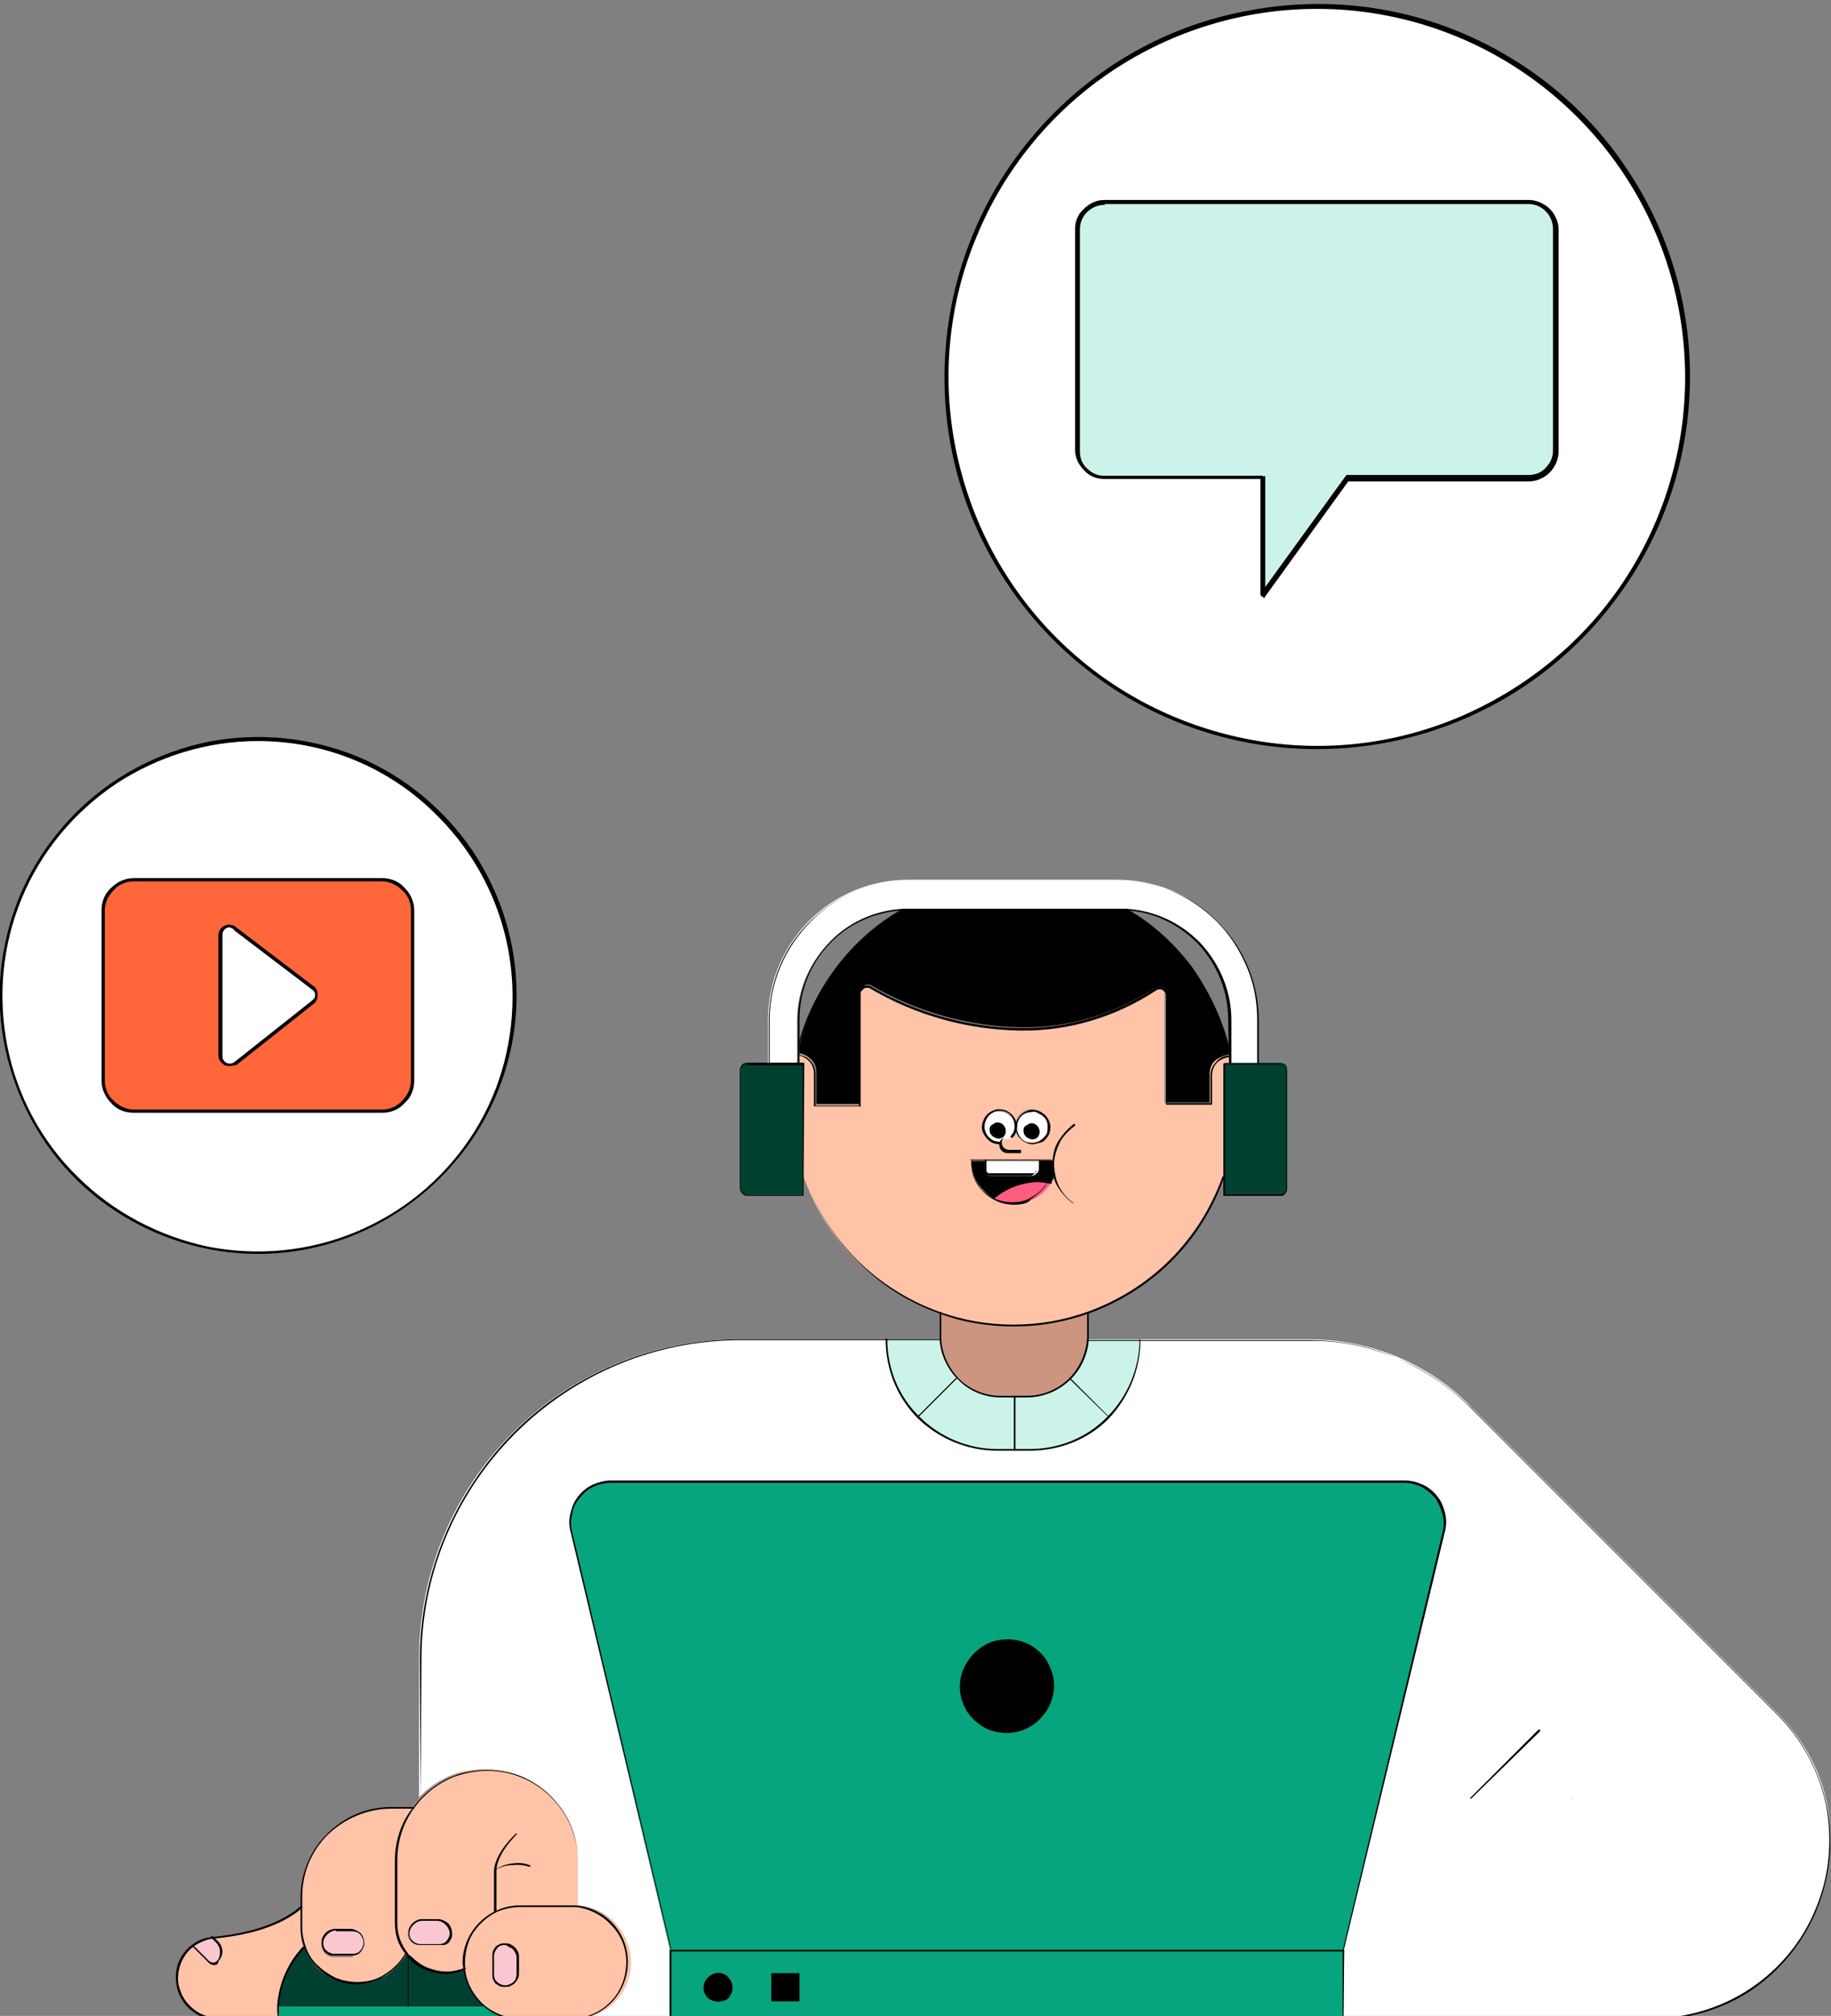 <?xml version="1.0" encoding="utf-8"?>
<!-- Generator: Adobe Illustrator 26.5.0, SVG Export Plug-In . SVG Version: 6.00 Build 0)  -->
<svg version="1.1" id="Слой_1" xmlns="http://www.w3.org/2000/svg" xmlns:xlink="http://www.w3.org/1999/xlink" x="0px" y="0px"
	 viewBox="0 0 227.2 250" style="enable-background:new 0 0 227.2 250;" xml:space="preserve">
<rect x="0" y="0" width="227.2" height="250" fill="#808080" stroke="none"/>
<style type="text/css">
	.st0{fill:#FFFFFF;}
	.st1{fill:#06A57E;}
	.st2{fill:#004030;}
	.st3{fill:#CCF3EA;}
	.st4{fill:#CC957F;}
	.st5{fill:#FF5C80;}
	.st6{fill:#FFC3A8;}
	.st7{fill:#F9C7D0;}
	.st8{fill:#FF6639;}
</style>
<path class="st0" d="M171.2,223l7.9-33c0.2-0.7,0.2-1.5,0-2.2c-0.2-0.7-0.5-1.4-1-2c-0.5-0.6-1.1-1.1-1.7-1.4
	c-0.7-0.3-1.4-0.5-2.2-0.5H75.7c-0.8,0-1.5,0.2-2.2,0.5c-0.7,0.3-1.3,0.8-1.7,1.4c-0.5,0.6-0.8,1.3-1,2c-0.2,0.7-0.2,1.5,0,2.2
	l12.3,51.7v0.1v8.5H70.9c1.9,0.1,3.7-0.6,5-1.8c1.4-1.2,2.2-3,2.3-4.9c0.1-1.9-0.6-3.7-1.8-5c-1.2-1.4-3-2.2-4.9-2.3v-5.5
	c0-2.2-0.6-4.4-1.9-6.3c-1.2-1.9-3-3.3-5.1-4.2c-2.1-0.9-4.3-1.1-6.5-0.7c-2.2,0.4-4.2,1.5-5.8,3.1l-0.2,0.2v-17.2
	c0-10.5,4.2-20.6,11.6-28c7.4-7.4,17.5-11.6,28-11.6H110c0,3.6,1.4,7.1,4,9.7c2.6,2.6,6,4,9.7,4h4.1c3.6,0,7.1-1.4,9.7-4
	c2.6-2.6,4-6,4-9.7h21c7.6,0,14.8,3,20.1,8.4l20.1,20.1l17.9,17.9c14,14,4.1,37.9-15.7,37.9h-38.2v-8.5L171.2,223z"/>
<path class="st1" d="M174.2,183.9c0.8,0,1.5,0.2,2.2,0.5c0.7,0.3,1.3,0.8,1.7,1.4c0.5,0.6,0.8,1.3,1,2c0.2,0.7,0.2,1.5,0,2.2
	l-7.9,33l-4.5,18.9H83.2v-0.1L70.9,190c-0.2-0.7-0.2-1.5,0-2.2c0.2-0.7,0.5-1.4,1-2c0.5-0.6,1.1-1.1,1.7-1.4
	c0.7-0.3,1.4-0.5,2.2-0.5H174.2z M130.6,209.1c0-1.1-0.3-2.2-1-3.2c-0.6-0.9-1.5-1.7-2.6-2.1c-1-0.4-2.2-0.5-3.3-0.3
	c-1.1,0.2-2.1,0.8-2.9,1.6c-0.8,0.8-1.3,1.8-1.6,2.9c-0.2,1.1-0.1,2.2,0.3,3.3c0.4,1,1.2,1.9,2.1,2.6c0.9,0.6,2,1,3.2,1
	c1.5,0,3-0.6,4-1.7C130,212,130.6,210.6,130.6,209.1z"/>
<path class="st1" d="M166.7,241.9v8.5H83.2v-8.5H166.7z M99.1,248.1v-3.3h-3.3v3.3H99.1z M90.9,246.4c0-0.3-0.1-0.7-0.3-1
	c-0.2-0.3-0.5-0.5-0.8-0.6c-0.3-0.1-0.7-0.2-1-0.1s-0.6,0.2-0.9,0.5c-0.2,0.2-0.4,0.5-0.5,0.9c-0.1,0.3,0,0.7,0.1,1
	c0.1,0.3,0.4,0.6,0.6,0.8c0.3,0.2,0.6,0.3,1,0.3c0.2,0,0.5,0,0.7-0.1c0.2-0.1,0.4-0.2,0.6-0.4c0.2-0.2,0.3-0.3,0.4-0.6
	C90.9,246.9,90.9,246.7,90.9,246.4L90.9,246.4z"/>
<path class="st2" d="M151.9,145.9v-14.1h7c0.2,0,0.4,0.1,0.6,0.2c0.2,0.2,0.2,0.4,0.2,0.6v14.7c0,0.2-0.1,0.4-0.2,0.6
	c-0.2,0.2-0.4,0.2-0.6,0.2h-7V145.9z"/>
<path class="st0" d="M139.5,112.8c-0.2,0-0.5,0-0.8,0h-26c-0.2,0-0.5,0-0.8,0c-3.5,0.2-6.8,1.7-9.2,4.3c-2.4,2.5-3.8,5.9-3.8,9.4
	v5.3h-3.6v-5.3c0-4.6,1.8-9,5.1-12.3s7.7-5.1,12.3-5.1h26c4.6,0,9,1.8,12.3,5.1c3.3,3.3,5.1,7.7,5.1,12.3v5.3h-3.6v-5.3
	c0-3.5-1.3-6.9-3.8-9.4C146.3,114.5,143,113,139.5,112.8z"/>
<path d="M152.5,129.7v1.1c-0.6,0.1-1.2,0.3-1.6,0.8c-0.4,0.4-0.6,1-0.6,1.6v3.5h-5.6v-13.6c0-0.2,0-0.3-0.1-0.4
	c-0.1-0.1-0.2-0.2-0.3-0.3s-0.3-0.1-0.4-0.1c-0.2,0-0.3,0.1-0.4,0.1c-5,3.3-10.8,5.1-16.8,5c-6.5-0.1-12.9-1.9-18.6-5.2
	c-0.1-0.1-0.3-0.1-0.4-0.1c-0.1,0-0.3,0-0.4,0.1c-0.1,0.1-0.2,0.2-0.3,0.3c-0.1,0.1-0.1,0.3-0.1,0.4v14h-5.6v-4
	c0-0.6-0.2-1.1-0.6-1.5c-0.4-0.4-0.9-0.7-1.5-0.8v-1c0.9-3.5,2.6-6.9,4.8-9.8c2.2-2.9,5-5.3,8.2-7.1c0.2,0,0.5,0,0.8,0h26
	c0.2,0,0.5,0,0.8,0c3.2,1.8,5.9,4.3,8.1,7.2C150,122.9,151.6,126.2,152.5,129.7z"/>
<path class="st3" d="M134.9,166.1h6.6c0,3.6-1.4,7-3.9,9.6l-4.8-4.8C134.1,169.6,134.8,167.9,134.9,166.1z"/>
<path class="st3" d="M137.6,175.7c-1.3,1.3-2.8,2.4-4.5,3.1c-1.7,0.7-3.5,1.1-5.3,1.1h-2v-6.6h1.5c1,0,2-0.2,3-0.6
	c0.9-0.4,1.8-1,2.5-1.7L137.6,175.7z"/>
<path class="st4" d="M116.6,166.1c0-0.2,0-0.3,0-0.5v-2.8c3,1,6.1,1.6,9.2,1.6c3.1,0,6.2-0.5,9.1-1.6v2.8c0,0.2,0,0.3,0,0.5
	c-0.1,1.9-1,3.7-2.4,5c-1.4,1.3-3.3,2-5.2,2h-3.2c-1.9,0-3.8-0.7-5.2-2.1C117.6,169.9,116.8,168.1,116.6,166.1L116.6,166.1z"/>
<path d="M130.7,144.4c0,0.5,0.1,1,0.2,1.5h-0.1c-0.1,0.3-0.3,0.6-0.4,0.9c-0.6-0.1-1.2-0.2-1.8-0.2c-2,0-3.9,0.7-5.3,2.1
	c-0.4-0.2-0.8-0.5-1.2-0.9c-0.5-0.5-0.9-1.1-1.2-1.7c-0.3-0.6-0.4-1.3-0.4-2v-0.1h1.7v1.1c0,0.2,0.1,0.4,0.2,0.5
	c0.1,0.1,0.3,0.2,0.5,0.2h5.2c0.1,0,0.2,0,0.3-0.1c0.1,0,0.2-0.1,0.2-0.2c0.1-0.1,0.1-0.1,0.2-0.2c0-0.1,0.1-0.2,0.1-0.3v-1.1h1.8
	C130.7,144,130.7,144.2,130.7,144.4z"/>
<path class="st5" d="M130.4,146.8c-0.7,1.2-1.9,2-3.2,2.3c-1.3,0.3-2.7,0.2-3.9-0.5c1.4-1.3,3.3-2.1,5.3-2.1
	C129.2,146.6,129.8,146.6,130.4,146.8z"/>
<path d="M124.9,203.4c1.1,0,2.2,0.3,3.2,1c0.9,0.6,1.7,1.5,2.1,2.6c0.4,1,0.5,2.2,0.3,3.3c-0.2,1.1-0.8,2.1-1.6,2.9
	c-0.8,0.8-1.8,1.3-2.9,1.6c-1.1,0.2-2.2,0.1-3.3-0.3c-1-0.4-1.9-1.2-2.6-2.1c-0.6-0.9-1-2-1-3.2c0-1.5,0.6-3,1.7-4
	C122,204,123.4,203.4,124.9,203.4z"/>
<path class="st0" d="M128.9,143.9v1.1c0,0.1,0,0.2-0.1,0.3c0,0.1-0.1,0.2-0.2,0.2c-0.1,0.1-0.1,0.1-0.2,0.2c-0.1,0-0.2,0.1-0.3,0.1
	H123c-0.2,0-0.4-0.1-0.5-0.2c-0.1-0.1-0.2-0.3-0.2-0.5v-1.1H128.9z"/>
<path d="M128.1,139.4c0.2,0,0.4,0.1,0.5,0.2c0.2,0.1,0.3,0.2,0.3,0.4c0.1,0.2,0.1,0.4,0.1,0.5c0,0.2-0.1,0.3-0.3,0.5
	c-0.1,0.1-0.3,0.2-0.5,0.3c-0.2,0-0.4,0-0.5-0.1c-0.2-0.1-0.3-0.2-0.4-0.3c-0.1-0.2-0.2-0.3-0.2-0.5c0-0.2,0.1-0.5,0.3-0.6
	C127.6,139.5,127.8,139.4,128.1,139.4z"/>
<path class="st0" d="M128.1,141.8c-0.4,0-0.8-0.1-1.1-0.3c-0.3-0.2-0.6-0.5-0.7-0.9c-0.2-0.4-0.2-0.8-0.1-1.2c0.1-0.4,0.3-0.7,0.5-1
	c0.3-0.3,0.6-0.5,1-0.5c0.4-0.1,0.8,0,1.2,0.1c0.4,0.2,0.7,0.4,0.9,0.7s0.3,0.7,0.3,1.1c0,0.5-0.2,1-0.6,1.4
	S128.7,141.8,128.1,141.8z M127.1,140.3c0,0.2,0.1,0.4,0.2,0.5c0.1,0.2,0.2,0.3,0.4,0.3c0.2,0.1,0.4,0.1,0.5,0.1
	c0.2,0,0.3-0.1,0.5-0.3c0.1-0.1,0.2-0.3,0.3-0.5c0-0.2,0-0.4-0.1-0.5c-0.1-0.2-0.2-0.3-0.3-0.4c-0.2-0.1-0.3-0.2-0.5-0.2
	c-0.1,0-0.2,0-0.3,0.1c-0.1,0-0.2,0.1-0.3,0.2c-0.1,0.1-0.1,0.2-0.2,0.3C127.2,140.1,127.1,140.2,127.1,140.3L127.1,140.3z"/>
<path class="st6" d="M130.9,145.9c-0.1-0.5-0.2-1-0.2-1.5c0-0.1,0-0.3,0-0.5h-10.2v0.1c0,0.7,0.1,1.4,0.4,2c0.3,0.6,0.7,1.2,1.2,1.7
	c0.4,0.4,0.8,0.7,1.2,0.9c1.2,0.7,2.6,0.8,3.9,0.5c1.3-0.3,2.5-1.2,3.2-2.4C130.6,146.5,130.7,146.2,130.9,145.9L130.9,145.9z
	 M126,139.7c0-0.4-0.1-0.8-0.3-1.1c-0.2-0.3-0.5-0.6-0.9-0.7c-0.4-0.2-0.8-0.2-1.2-0.1c-0.4,0.1-0.7,0.3-1,0.5
	c-0.3,0.3-0.5,0.6-0.5,1c-0.1,0.4,0,0.8,0.1,1.2c0.2,0.4,0.4,0.7,0.7,0.9c0.3,0.2,0.7,0.3,1.1,0.3h0.2c0.1-0.2,0.2-0.3,0.3-0.5
	c0.2-0.1,0.3-0.2,0.5-0.2h1.6c0.3,0.3,0.7,0.6,1.2,0.6c0.5,0.1,0.9,0,1.3-0.3c0.4-0.2,0.7-0.6,0.8-1.1c0.1-0.4,0.1-0.9,0-1.4
	c-0.2-0.4-0.5-0.8-0.9-1c-0.4-0.2-0.9-0.3-1.3-0.2c-0.5,0.1-0.9,0.3-1.2,0.7c-0.3,0.4-0.5,0.8-0.5,1.3L126,139.7z M152.5,130.8v1
	h-0.6v14.1c-1.9,5.4-5.4,10.1-10.1,13.4c-4.7,3.3-10.2,5.1-16,5.1s-11.3-1.8-16-5.1c-4.7-3.3-8.2-8-10.1-13.4v-14.1h-0.6v-1.1
	c0.6,0.1,1.1,0.3,1.5,0.8c0.4,0.4,0.6,1,0.6,1.5v4h5.5v-14c0-0.1,0-0.3,0.1-0.4c0.1-0.1,0.2-0.2,0.3-0.3c0.1-0.1,0.3-0.1,0.4-0.1
	c0.1,0,0.3,0,0.4,0.1c5.6,3.3,12,5.1,18.6,5.2c6,0.1,11.8-1.7,16.8-5c0.1-0.1,0.3-0.1,0.4-0.1c0.2,0,0.3,0,0.4,0.1s0.2,0.2,0.3,0.3
	c0.1,0.1,0.1,0.3,0.1,0.4v13.6h5.6v-3.6c0-0.6,0.2-1.2,0.6-1.6S151.9,130.9,152.5,130.8L152.5,130.8z"/>
<path class="st6" d="M126.1,139.7c0,0.5,0.2,1,0.5,1.4h-1.2C125.8,140.7,126,140.3,126.1,139.7L126.1,139.7z"/>
<path class="st3" d="M125.9,173.2v6.6h-2.2c-1.8,0-3.6-0.4-5.3-1.1c-1.7-0.7-3.2-1.8-4.5-3.1l4.8-4.8c0.7,0.7,1.6,1.3,2.5,1.7
	c0.9,0.4,2,0.6,3,0.6H125.9z"/>
<path d="M123.9,141.1c0.5,0,0.9-0.4,0.9-0.9s-0.4-0.9-0.9-0.9c-0.5,0-0.9,0.4-0.9,0.9S123.4,141.1,123.9,141.1z"/>
<path class="st0" d="M123,140.2c0,0.2,0.1,0.4,0.2,0.5c0.1,0.2,0.2,0.3,0.4,0.3s0.4,0.1,0.5,0.1c0.2,0,0.3-0.1,0.5-0.3
	c0.1-0.1,0.2-0.3,0.2-0.5c0-0.2,0-0.4-0.1-0.5c-0.1-0.2-0.2-0.3-0.3-0.4c-0.2-0.1-0.3-0.2-0.5-0.1c-0.2,0-0.5,0.1-0.6,0.3
	C123.1,139.7,123,140,123,140.2z M124.2,141.8H124c-0.5,0-0.9-0.2-1.3-0.5c-0.4-0.3-0.6-0.7-0.7-1.1c-0.1-0.5,0-0.9,0.2-1.3
	c0.2-0.4,0.6-0.7,1-0.9c0.4-0.2,0.9-0.2,1.3-0.1c0.4,0.1,0.8,0.4,1.1,0.8s0.4,0.8,0.4,1.3c0,0.5-0.2,0.9-0.5,1.2H125
	c-0.2,0-0.4,0.1-0.5,0.2S124.2,141.6,124.2,141.8L124.2,141.8z"/>
<path class="st3" d="M118.7,170.9l-4.8,4.8c-2.5-2.6-3.9-6-3.9-9.6h6.6C116.7,167.9,117.5,169.6,118.7,170.9z"/>
<path class="st2" d="M99.7,145.9v2.3h-7c-0.2,0-0.4-0.1-0.6-0.2c-0.2-0.2-0.2-0.4-0.2-0.6v-14.8c0-0.2,0.1-0.4,0.2-0.6
	c0.2-0.2,0.4-0.2,0.6-0.2h7V145.9z"/>
<path d="M99.1,244.8h-3.3v3.3h3.3V244.8z"/>
<path d="M89.2,244.7c0.3,0,0.7,0.1,0.9,0.3s0.5,0.5,0.6,0.8c0.1,0.3,0.2,0.7,0.1,1c-0.1,0.3-0.2,0.6-0.5,0.9
	c-0.2,0.2-0.5,0.4-0.9,0.5c-0.3,0.1-0.7,0-1-0.1c-0.3-0.1-0.6-0.3-0.8-0.6c-0.2-0.3-0.3-0.6-0.3-0.9c0-0.2,0-0.4,0.1-0.7
	c0.1-0.2,0.2-0.4,0.4-0.6c0.2-0.2,0.3-0.3,0.6-0.4C88.8,244.8,89,244.7,89.2,244.7z"/>
<path class="st6" d="M71.6,236.4c1.9,0.1,3.6,0.9,4.9,2.3c1.2,1.4,1.9,3.2,1.8,5c-0.1,1.9-0.9,3.6-2.3,4.9c-1.4,1.2-3.2,1.9-5,1.8
	h-6.3c-1.7,0-3.4-0.6-4.7-1.7c-1.3-1.1-2.1-2.7-2.3-4.4c0-0.3-0.1-0.6-0.1-0.9c0-1.9,0.7-3.6,2.1-4.9c1.3-1.3,3.1-2.1,4.9-2.1h6.3
	C71.2,236.3,71.4,236.3,71.6,236.4z M64.3,244.6v-1.8c0-0.2,0-0.4-0.1-0.6c-0.1-0.2-0.2-0.4-0.4-0.6c-0.3-0.3-0.8-0.5-1.2-0.5
	c-0.4,0-0.7,0.1-1,0.4c-0.3,0.3-0.4,0.6-0.4,1v2.4c0,0.4,0.1,0.7,0.4,1c0.3,0.3,0.6,0.4,1,0.4c0.2,0,0.4,0,0.6-0.1
	c0.2-0.1,0.4-0.2,0.5-0.4c0.2-0.2,0.3-0.3,0.4-0.5S64.3,244.8,64.3,244.6z"/>
<path class="st1" d="M64.6,250.4H34.5v-1c0-0.2,0-0.5,0-0.7H60C61.3,249.8,63,250.4,64.6,250.4z"/>
<path class="st7" d="M64.3,242.8v1.8c0,0.4-0.2,0.9-0.5,1.2c-0.3,0.3-0.7,0.5-1.2,0.5c-0.4,0-0.7-0.1-1-0.4c-0.3-0.3-0.4-0.6-0.4-1
	v-2.4c0-0.4,0.1-0.7,0.4-1c0.3-0.3,0.6-0.4,1-0.4c0.4,0,0.9,0.2,1.2,0.5c0.2,0.2,0.3,0.3,0.4,0.6C64.2,242.4,64.3,242.6,64.3,242.8z
	"/>
<path class="st2" d="M60.1,248.7h-9.4v-5.9c0.9,0.9,2,1.6,3.3,1.8c1.3,0.3,2.6,0.1,3.7-0.4C57.9,245.9,58.8,247.5,60.1,248.7z"/>
<path class="st7" d="M55.9,239.8c0,0.2,0,0.4-0.1,0.5c-0.1,0.2-0.2,0.3-0.3,0.4c-0.1,0.1-0.3,0.2-0.4,0.3c-0.2,0.1-0.3,0.1-0.5,0.1
	h-2.4c-0.4,0-0.7-0.1-1-0.4c-0.3-0.3-0.4-0.6-0.4-1c0-0.4,0.2-0.9,0.5-1.2s0.7-0.5,1.2-0.5h1.8c0.4,0,0.9,0.2,1.2,0.5
	C55.7,238.9,55.9,239.3,55.9,239.8z"/>
<path class="st6" d="M37.4,236.4v-1.2c0-2.9,1.2-5.7,3.2-7.8s4.9-3.2,7.8-3.2h2.8c-1.4,1.9-2.1,4.2-2.1,6.6v7.8
	c0,1.4,0.4,2.7,1.3,3.8c-0.6,1.1-1.4,2-2.5,2.6c-1,0.6-2.2,1-3.5,1c-1.2,0-2.4-0.3-3.5-0.9c-1.1-0.6-2-1.5-2.6-2.5
	c-0.6-1.1-0.9-2.3-0.9-3.5L37.4,236.4z M43.8,242.4c0.2,0,0.4,0,0.5-0.1c0.2-0.1,0.3-0.2,0.4-0.3c0.1-0.1,0.2-0.3,0.3-0.4
	c0.1-0.2,0.1-0.3,0.1-0.5c0-0.2,0-0.4-0.1-0.6c-0.1-0.2-0.2-0.4-0.4-0.5c-0.2-0.2-0.3-0.3-0.5-0.4c-0.2-0.1-0.4-0.1-0.6-0.1h-1.8
	c-0.4,0-0.9,0.2-1.2,0.5c-0.2,0.2-0.3,0.3-0.4,0.6c-0.1,0.2-0.1,0.4-0.1,0.7c0,0.4,0.1,0.7,0.4,1s0.6,0.4,1,0.4H43.8z"/>
<path class="st6" d="M50.4,242.3c-0.8-1.1-1.3-2.4-1.3-3.8v-7.8c0-2.4,0.7-4.7,2.1-6.6c0.3-0.4,0.6-0.8,1-1.2l0.2-0.2
	c1.6-1.6,3.6-2.6,5.8-3.1c2.2-0.4,4.5-0.2,6.5,0.7c2.1,0.9,3.8,2.3,5.1,4.2c1.2,1.9,1.9,4,1.9,6.3v5.5c-0.2,0-0.4,0-0.7,0h-6.3
	c-1.9,0-3.6,0.7-4.9,2.1c-1.3,1.3-2.1,3.1-2.1,4.9c0,0.3,0,0.6,0.1,0.9c-1.2,0.5-2.5,0.6-3.7,0.4s-2.4-0.9-3.2-1.8
	C50.6,242.7,50.5,242.5,50.4,242.3z M54.5,241.1c0.2,0,0.4,0,0.5-0.1c0.2-0.1,0.3-0.2,0.4-0.3c0.1-0.1,0.2-0.3,0.3-0.4
	c0.1-0.2,0.1-0.3,0.1-0.5c0-0.4-0.2-0.9-0.5-1.2c-0.3-0.3-0.7-0.5-1.2-0.5h-1.8c-0.4,0-0.9,0.2-1.2,0.5c-0.3,0.3-0.5,0.7-0.5,1.2
	c0,0.4,0.1,0.7,0.4,1c0.3,0.3,0.6,0.4,1,0.4H54.5z"/>
<path class="st2" d="M47.9,245c1-0.6,1.9-1.6,2.5-2.6c0.1,0.2,0.2,0.3,0.4,0.4v5.9H34.6c0.2-2.7,1.3-5.3,3.2-7.2
	c0.4,1,0.9,1.8,1.6,2.6c0.7,0.7,1.6,1.3,2.6,1.6c1,0.3,2,0.5,3,0.3C46,245.8,47,245.5,47.9,245z"/>
<path class="st7" d="M45.2,241c0,0.2,0,0.4-0.1,0.5c-0.1,0.2-0.2,0.3-0.3,0.4c-0.1,0.1-0.3,0.2-0.4,0.3c-0.2,0.1-0.3,0.1-0.5,0.1
	h-2.4c-0.4,0-0.7-0.1-1-0.4c-0.3-0.3-0.4-0.6-0.4-1c0-0.2,0-0.4,0.1-0.7c0.1-0.2,0.2-0.4,0.4-0.6c0.3-0.3,0.7-0.5,1.2-0.5h1.8
	c0.2,0,0.4,0,0.6,0.1c0.2,0.1,0.4,0.2,0.5,0.4c0.2,0.2,0.3,0.3,0.4,0.5C45.2,240.5,45.2,240.8,45.2,241z"/>
<path class="st6" d="M34.6,248.7c0,0.2,0,0.5,0,0.7v1h-7.5c-1.1,0-2.1-0.3-3-0.9c-0.9-0.6-1.5-1.5-1.9-2.5c-0.3-1-0.4-2.1-0.1-3.1
	c0.3-1,0.9-1.9,1.8-2.6l2,2c0.2,0.2,0.4,0.2,0.6,0.2c0.2,0,0.4-0.1,0.6-0.2c0.2-0.2,0.3-0.3,0.4-0.5c0.1-0.2,0.1-0.4,0.1-0.6
	c0-0.2,0-0.4-0.1-0.6c-0.1-0.2-0.2-0.4-0.4-0.5l-0.7-0.7h0.1c6.1-0.6,9.3-2.4,10.8-3.8v2.6c0,0.8,0.1,1.6,0.4,2.4
	C35.8,243.4,34.7,245.9,34.6,248.7z"/>
<path class="st7" d="M27.2,241c0.2,0.2,0.3,0.3,0.4,0.5c0.1,0.2,0.1,0.4,0.1,0.6c0,0.2,0,0.4-0.1,0.6c-0.1,0.2-0.2,0.4-0.4,0.5
	c-0.2,0.2-0.4,0.2-0.6,0.2c-0.2,0-0.4-0.1-0.6-0.2l-2-2c0.7-0.6,1.6-0.9,2.5-1L27.2,241z"/>
<path d="M152.5,129.8C152.5,129.8,152.5,129.8,152.5,129.8C152.4,129.8,152.4,129.8,152.5,129.8c-1-3.6-2.7-6.9-4.9-9.8
	s-5-5.3-8.1-7.1c0,0,0,0,0,0c0,0,0,0,0,0c0,0,0,0,0,0c0,0,0,0,0,0c0,0,0,0,0,0c0,0,0,0,0,0c6.4,3.7,11.1,9.8,13,17c0,0,0,0.1,0,0.1
	C152.6,129.8,152.6,129.8,152.5,129.8L152.5,129.8z"/>
<path d="M99.1,129.8C99.1,129.8,99,129.8,99.1,129.8c-0.1,0-0.1-0.1-0.1-0.1c0.9-3.5,2.6-6.9,4.8-9.8c2.2-2.9,5-5.4,8.2-7.2
	c0,0,0,0,0,0c0,0,0,0,0,0c0,0,0,0,0,0c0,0,0,0,0,0c0,0,0,0,0,0.1c0,0,0,0,0,0C105.7,116.6,101.1,122.6,99.1,129.8
	C99.2,129.8,99.2,129.8,99.1,129.8C99.1,129.8,99.1,129.8,99.1,129.8z"/>
<path d="M125.8,164.5c-3.1,0-6.3-0.5-9.2-1.6c-3.9-1.4-7.4-3.6-10.3-6.6c-2.9-2.9-5.1-6.5-6.5-10.4c0,0,0-0.1,0-0.1c0,0,0,0,0,0
	c0,0,0,0,0,0s0,0,0,0c0,0,0,0,0,0c0,0,0,0,0,0c0,0,0,0,0,0c0,0,0,0,0,0c0,0,0,0,0,0c0,0,0,0.1,0,0.1c1.4,3.9,3.6,7.4,6.5,10.3
	c2.9,2.9,6.4,5.1,10.3,6.5c5.9,2.1,12.4,2.1,18.3,0c3.9-1.4,7.4-3.6,10.3-6.5s5.1-6.4,6.5-10.3c0,0,0,0,0,0c0,0,0,0,0.1,0
	c0,0,0,0,0.1,0c0,0,0,0,0,0.1c-1.9,5.4-5.4,10.1-10.1,13.4S131.6,164.5,125.8,164.5L125.8,164.5z"/>
<path d="M124,141.9c-0.4,0-0.8-0.1-1.2-0.4c-0.3-0.2-0.6-0.6-0.8-1c-0.2-0.4-0.2-0.8-0.1-1.2c0.1-0.4,0.3-0.8,0.6-1.1
	c0.3-0.3,0.7-0.5,1.1-0.6c0.4-0.1,0.8,0,1.2,0.1c0.4,0.2,0.7,0.4,1,0.8c0.2,0.3,0.4,0.8,0.4,1.2c0,0.5-0.2,1.1-0.6,1.4
	c0,0,0,0-0.1,0c0,0-0.1,0-0.1,0c0,0,0,0,0-0.1s0-0.1,0-0.1c0.3-0.3,0.5-0.7,0.5-1.2c0-0.4-0.1-0.9-0.3-1.2c-0.3-0.4-0.6-0.6-1-0.7
	c-0.4-0.1-0.9-0.1-1.3,0.1s-0.7,0.5-0.9,0.9c-0.2,0.4-0.3,0.8-0.2,1.3c0.1,0.4,0.3,0.8,0.7,1.1c0.3,0.3,0.8,0.4,1.2,0.4h0.2v0.1v0.1
	L124,141.9z"/>
<path d="M128.1,141.9c-0.3,0-0.6-0.1-0.8-0.2c-0.3-0.1-0.5-0.3-0.7-0.5c-0.4-0.4-0.6-0.9-0.6-1.4c0-0.4,0.1-0.8,0.4-1.2
	c0.2-0.3,0.6-0.6,1-0.8c0.4-0.2,0.8-0.2,1.2-0.1c0.4,0.1,0.8,0.3,1.1,0.6c0.3,0.3,0.5,0.7,0.6,1.1c0.1,0.4,0,0.8-0.1,1.2
	c-0.2,0.4-0.4,0.7-0.8,1C129,141.7,128.5,141.9,128.1,141.9z M128.1,137.9c-0.4,0-0.8,0.1-1.1,0.3c-0.3,0.2-0.6,0.5-0.7,0.9
	c-0.1,0.4-0.2,0.7-0.1,1.1c0.1,0.4,0.3,0.7,0.5,1c0.3,0.3,0.6,0.5,1,0.5c0.4,0.1,0.8,0,1.1-0.1c0.3-0.1,0.6-0.4,0.9-0.7
	s0.3-0.7,0.3-1.1c0-0.3,0-0.5-0.1-0.7c-0.1-0.2-0.2-0.5-0.4-0.6c-0.2-0.2-0.4-0.3-0.6-0.4C128.6,137.9,128.4,137.8,128.1,137.9
	L128.1,137.9z"/>
<path d="M126.7,143H125c-0.3,0-0.5-0.1-0.7-0.3c-0.2-0.2-0.3-0.4-0.3-0.7c0-0.1,0-0.2,0-0.3c0.1-0.2,0.2-0.4,0.4-0.5
	c0.2-0.1,0.4-0.2,0.6-0.2h1.6c0,0,0,0,0,0c0,0,0,0,0,0c0,0,0,0,0,0c0,0,0,0,0,0c0,0,0,0,0,0c0,0,0,0,0,0c0,0,0,0,0,0c0,0,0,0,0,0
	H125c-0.2,0-0.4,0.1-0.5,0.2c-0.1,0.1-0.2,0.3-0.2,0.5c0,0.2,0.1,0.4,0.2,0.6c0.1,0.1,0.2,0.1,0.3,0.2c0.1,0,0.2,0.1,0.3,0.1h1.6
	c0,0,0,0,0,0c0,0,0,0,0,0c0,0,0,0,0,0c0,0,0,0,0,0C126.7,142.9,126.7,142.9,126.7,143C126.7,143,126.7,143,126.7,143z"/>
<path d="M125.9,149.4c-0.7,0-1.4-0.1-2.1-0.4c-0.7-0.3-1.3-0.7-1.8-1.2c-0.5-0.5-0.9-1.1-1.2-1.8c-0.3-0.7-0.4-1.4-0.4-2.1v-0.1
	c0,0,0,0,0,0c0,0,0,0,0,0c0,0,0,0,0,0c0,0,0,0,0,0h10.1c0,0,0,0,0,0c0,0,0,0,0,0c0,0,0,0,0,0c0,0,0,0,0,0c0,0,0,0,0,0.1
	c0,0,0,0-0.1,0h-10c0,0.7,0.1,1.4,0.4,2c0.3,0.6,0.7,1.2,1.1,1.7c0.3,0.3,0.7,0.6,1.2,0.9c0.8,0.4,1.7,0.6,2.5,0.6
	c0.9,0,1.8-0.2,2.5-0.7c0.8-0.4,1.4-1.1,1.9-1.8c0.2-0.3,0.3-0.6,0.4-0.9c0,0,0,0,0,0c0,0,0,0,0,0c0,0,0,0,0,0c0,0,0,0,0,0
	c0,0,0,0,0,0.1s0,0,0,0.1c-0.1,0.3-0.3,0.6-0.5,0.9c-0.5,0.8-1.2,1.4-2,1.9C127.7,149.2,126.8,149.4,125.9,149.4z"/>
<path d="M133.1,149.2L133.1,149.2c-0.8-0.6-1.4-1.3-1.9-2.1s-0.6-1.8-0.6-2.7c0-0.2,0-0.3,0-0.5c0.1-0.9,0.3-1.8,0.8-2.5
	c0.5-0.8,1.1-1.4,1.8-2c0,0,0,0,0.1,0s0,0,0.1,0c0,0,0,0,0,0.1c0,0,0,0.1,0,0.1c-0.7,0.5-1.3,1.1-1.8,1.9c-0.4,0.8-0.7,1.6-0.8,2.5
	c0,0.1,0,0.3,0,0.5c0,0.5,0.1,1,0.2,1.5c0.3,1.3,1.1,2.4,2.2,3.2c0,0,0,0,0,0.1C133.3,149.1,133.2,149.2,133.1,149.2
	C133.2,149.2,133.2,149.2,133.1,149.2C133.2,149.2,133.2,149.2,133.1,149.2z"/>
<path d="M128.2,145.8H123c-0.2,0-0.4-0.1-0.6-0.2s-0.2-0.4-0.2-0.6v-1.1c0,0,0-0.1,0-0.1c0,0,0,0,0.1,0c0,0,0.1,0,0.1,0
	c0,0,0,0,0,0.1v1.1c0,0.1,0,0.2,0,0.2c0,0.1,0.1,0.1,0.1,0.2c0.1,0.1,0.1,0.1,0.2,0.1c0.1,0,0.2,0,0.2,0h5.2c0.1,0,0.2,0,0.2,0
	c0.1,0,0.1-0.1,0.2-0.1c0.1-0.1,0.1-0.1,0.1-0.2c0-0.1,0-0.2,0-0.2v-1.1c0,0,0,0,0,0c0,0,0,0,0,0c0,0,0,0,0,0c0,0,0,0,0,0
	c0,0,0,0,0,0c0,0,0,0,0,0c0,0,0,0,0,0c0,0,0,0,0,0v1.1c0,0.1,0,0.2-0.1,0.3c0,0.1-0.1,0.2-0.2,0.3c-0.1,0.1-0.2,0.1-0.3,0.2
	C128.4,145.8,128.3,145.8,128.2,145.8z"/>
<path d="M128.1,141.3c-0.2,0-0.4-0.1-0.6-0.2c-0.2-0.1-0.3-0.3-0.4-0.4c-0.1-0.2-0.1-0.4-0.1-0.6c0-0.2,0.1-0.4,0.3-0.5
	s0.3-0.2,0.5-0.3c0.2,0,0.4,0,0.6,0.1c0.2,0.1,0.3,0.2,0.4,0.4c0.1,0.2,0.2,0.4,0.2,0.6c0,0.3-0.1,0.5-0.3,0.7
	C128.6,141.2,128.3,141.3,128.1,141.3z M128.1,139.5c-0.2,0-0.3,0-0.5,0.1s-0.2,0.2-0.3,0.4c-0.1,0.2-0.1,0.3,0,0.5
	c0,0.2,0.1,0.3,0.2,0.4c0.1,0.1,0.3,0.2,0.4,0.2c0.2,0,0.3,0,0.5,0c0.1-0.1,0.3-0.2,0.4-0.3c0.1-0.1,0.1-0.3,0.1-0.5
	c0-0.1,0-0.2-0.1-0.3c0-0.1-0.1-0.2-0.2-0.3c-0.1-0.1-0.2-0.1-0.3-0.2C128.3,139.5,128.2,139.5,128.1,139.5z"/>
<path d="M123.9,141.2c-0.2,0-0.4-0.1-0.6-0.2c-0.2-0.1-0.3-0.3-0.4-0.4c-0.1-0.2-0.1-0.4-0.1-0.6c0-0.2,0.1-0.4,0.3-0.5
	c0.1-0.1,0.3-0.2,0.5-0.3c0.2,0,0.4,0,0.6,0.1c0.2,0.1,0.3,0.2,0.4,0.4c0.1,0.2,0.2,0.4,0.2,0.6c0,0.3-0.1,0.5-0.3,0.7
	C124.4,141.1,124.1,141.2,123.9,141.2z M123.9,139.4c-0.2,0-0.3,0-0.5,0.1c-0.1,0.1-0.2,0.2-0.3,0.4c-0.1,0.2-0.1,0.3,0,0.5
	c0,0.2,0.1,0.3,0.2,0.4c0.1,0.1,0.3,0.2,0.4,0.2c0.2,0,0.3,0,0.5,0s0.3-0.2,0.4-0.3c0.1-0.1,0.1-0.3,0.1-0.5c0-0.1,0-0.2-0.1-0.3
	c0-0.1-0.1-0.2-0.2-0.3c-0.1-0.1-0.2-0.1-0.3-0.2C124.1,139.4,124,139.4,123.9,139.4L123.9,139.4z"/>
<path d="M158.9,148.3h-7c0,0-0.1,0-0.1,0c0,0,0,0,0-0.1v-16.3c0,0,0,0,0,0c0,0,0,0,0,0c0,0,0,0,0,0c0,0,0,0,0,0h7
	c0.2,0,0.5,0.1,0.6,0.3c0.2,0.2,0.3,0.4,0.3,0.6v14.7c0,0.1,0,0.2-0.1,0.3c0,0.1-0.1,0.2-0.2,0.3c-0.1,0.1-0.2,0.2-0.3,0.2
	C159.1,148.3,159,148.3,158.9,148.3z M152,148.1h6.9c0.2,0,0.4-0.1,0.5-0.2c0.1-0.1,0.2-0.3,0.2-0.5v-14.7c0-0.2-0.1-0.4-0.2-0.5
	c-0.1-0.1-0.3-0.2-0.5-0.2H152V148.1z"/>
<path d="M99.7,148.3h-7c-0.2,0-0.5-0.1-0.6-0.3c-0.2-0.2-0.3-0.4-0.3-0.6v-14.7c0-0.2,0.1-0.5,0.3-0.6c0.2-0.2,0.4-0.3,0.6-0.3h7
	c0,0,0,0,0.1,0c0,0,0,0,0,0.1L99.7,148.3C99.8,148.2,99.8,148.3,99.7,148.3C99.8,148.3,99.7,148.3,99.7,148.3z M92.7,131.9
	c-0.1,0-0.2,0-0.3,0.1c-0.1,0-0.2,0.1-0.2,0.2c-0.1,0.1-0.1,0.1-0.2,0.2s-0.1,0.2-0.1,0.3v14.7c0,0.1,0,0.2,0.1,0.3
	c0,0.1,0.1,0.2,0.2,0.2c0.1,0.1,0.1,0.1,0.2,0.2c0.1,0,0.2,0.1,0.3,0.1h6.9v-16.1H92.7z"/>
<path d="M106.7,137.2h-5.6c0,0-0.1,0-0.1,0c0,0,0,0,0-0.1v-4c0-0.5-0.2-1.1-0.6-1.5c-0.4-0.4-0.9-0.7-1.4-0.7c0,0,0,0,0,0
	c0,0,0,0,0,0c0,0,0,0,0,0c0,0,0,0,0,0c0,0,0,0,0-0.1c0,0,0,0,0.1,0c0.6,0.1,1.1,0.3,1.5,0.8c0.4,0.4,0.6,1,0.6,1.6v3.9h5.4v-14
	c0-0.2,0-0.3,0.1-0.5c0.1-0.1,0.2-0.3,0.3-0.3c0.1-0.1,0.3-0.1,0.5-0.1c0.2,0,0.3,0,0.5,0.1c5.6,3.3,12,5.1,18.5,5.2
	c6,0.1,11.8-1.7,16.8-5c0.1-0.1,0.3-0.2,0.5-0.2c0.2,0,0.4,0,0.5,0.1c0.1,0.1,0.3,0.2,0.4,0.4c0.1,0.1,0.1,0.3,0.1,0.5v13.5h5.4
	v-3.4c0-0.6,0.2-1.2,0.7-1.7c0.4-0.5,1-0.8,1.6-0.8c0,0,0,0,0.1,0c0,0,0,0,0,0.1c0,0,0,0.1,0,0.1c0,0,0,0-0.1,0
	c-0.6,0.1-1.1,0.3-1.5,0.7c-0.4,0.4-0.6,1-0.6,1.6v3.5c0,0,0,0,0,0.1c0,0,0,0-0.1,0h-5.6c0,0,0,0,0,0c0,0,0,0,0,0c0,0,0,0,0,0
	c0,0,0,0,0,0v-13.5c0-0.1,0-0.3-0.1-0.4c-0.1-0.1-0.2-0.2-0.3-0.3c-0.1-0.1-0.2-0.1-0.4-0.1c-0.1,0-0.3,0-0.4,0.1
	c-5,3.3-10.9,5.1-16.9,5c-6.6-0.1-13-1.9-18.6-5.2c-0.1-0.1-0.2-0.1-0.4-0.1c-0.1,0-0.3,0-0.4,0.1c-0.1,0.1-0.2,0.2-0.3,0.3
	c-0.1,0.1-0.1,0.2-0.1,0.4v14c0,0,0,0,0,0c0,0,0,0,0,0c0,0,0,0,0,0.1s0,0,0,0c0,0,0,0,0,0S106.8,137.2,106.7,137.2
	C106.8,137.2,106.8,137.2,106.7,137.2C106.7,137.2,106.7,137.2,106.7,137.2z"/>
<path d="M156.1,131.9C156.1,131.9,156.1,131.9,156.1,131.9c-0.1,0-0.1-0.1-0.1-0.1v-5.3c0-2.3-0.4-4.5-1.3-6.6
	c-0.9-2.1-2.1-4-3.7-5.6c-1.6-1.6-3.5-2.9-5.6-3.8s-4.3-1.3-6.6-1.3h-26c-4.6,0-9,1.8-12.2,5.1c-3.2,3.2-5.1,7.6-5.1,12.2v5.3
	c0,0,0,0,0,0.1c0,0,0,0-0.1,0c0,0,0,0,0,0c0,0,0,0,0,0c0,0,0,0,0,0c0,0,0,0,0,0v-5.3c0-4.6,1.8-9.1,5.1-12.3
	c3.3-3.3,7.7-5.1,12.3-5.1h26c4.6,0,9.1,1.8,12.3,5.1c3.3,3.3,5.1,7.7,5.1,12.3v5.3C156.2,131.9,156.2,131.9,156.1,131.9
	C156.2,131.9,156.2,131.9,156.1,131.9C156.2,131.9,156.2,131.9,156.1,131.9C156.2,131.9,156.2,131.9,156.1,131.9z"/>
<path d="M152.5,131.9C152.5,131.9,152.5,131.9,152.5,131.9C152.4,131.9,152.4,131.9,152.5,131.9l-0.1-5.4c0-3.5-1.3-6.8-3.7-9.4
	c-2.4-2.5-5.7-4.1-9.1-4.2h-0.8h-26H112c-3.5,0.2-6.8,1.7-9.1,4.2c-2.4,2.5-3.7,5.9-3.7,9.4v5.3c0,0,0,0,0,0.1c0,0,0,0-0.1,0
	c0,0,0,0-0.1,0c0,0,0,0,0-0.1v-5.3c0-3.5,1.4-6.9,3.8-9.5c2.4-2.6,5.7-4.1,9.3-4.3h0.8h26h0.8c3.5,0.2,6.8,1.7,9.3,4.3
	c2.4,2.6,3.8,6,3.8,9.5v5.3C152.6,131.9,152.6,131.9,152.5,131.9C152.6,131.9,152.5,131.9,152.5,131.9z"/>
<path d="M127.4,173.3h-3.2c-1.9,0-3.8-0.7-5.2-2.1c-1.4-1.3-2.3-3.2-2.4-5.1c0-0.2,0-0.3,0-0.5v-2.8c0,0,0-0.1,0-0.1c0,0,0,0,0.1,0
	c0,0,0.1,0,0.1,0c0,0,0,0,0,0.1v2.8c0,0.2,0,0.3,0,0.5c0.1,1.9,1,3.7,2.3,5c1.4,1.3,3.2,2,5.1,2h3.2c1.9,0,3.7-0.7,5.1-2
	c1.4-1.3,2.2-3.1,2.4-5c0-0.2,0-0.3,0-0.5v-2.8c0,0,0-0.1,0-0.1c0,0,0,0,0.1,0c0,0,0.1,0,0.1,0c0,0,0,0,0,0.1v2.8c0,0.2,0,0.4,0,0.5
	c-0.1,1.9-1,3.8-2.4,5.1C131.2,172.6,129.3,173.3,127.4,173.3z"/>
<path d="M204.9,250.5h-38.2c0,0-0.1,0-0.1,0c0,0,0,0,0-0.1c0,0,0-0.1,0-0.1c0,0,0,0,0.1,0h38.2c4.4,0,8.7-1.3,12.3-3.7
	c3.6-2.4,6.5-5.9,8.1-9.9c1.7-4,2.1-8.5,1.3-12.8c-0.9-4.3-3-8.2-6.1-11.3l-38-38c-2.6-2.6-5.7-4.7-9.2-6.2
	c-3.4-1.4-7.1-2.2-10.8-2.1h-27.6c0,0-0.1,0-0.1,0c0,0,0,0,0-0.1c0,0,0,0,0,0c0,0,0,0,0,0c0,0,0,0,0,0c0,0,0,0,0,0h27.6
	c3.8,0,7.5,0.7,10.9,2.2c3.5,1.4,6.6,3.6,9.3,6.2l38,38c3.1,3.1,5.2,7.1,6.1,11.4c0.9,4.3,0.4,8.8-1.3,12.9c-1.7,4.1-4.6,7.6-8.2,10
	C213.7,249.2,209.3,250.5,204.9,250.5L204.9,250.5z"/>
<path d="M52.2,223.1C52.2,223.1,52.2,223.1,52.2,223.1C52.2,223.1,52.2,223.1,52.2,223.1C52.2,223.1,52.1,223.1,52.2,223.1
	C52.1,223.1,52.1,223,52.2,223.1l-0.1-17.3c0-10.5,4.2-20.6,11.6-28.1c7.4-7.4,17.5-11.6,28.1-11.6h24.8c0,0,0,0,0.1,0
	c0,0,0,0,0,0.1c0,0,0,0,0,0c0,0,0,0,0,0c0,0,0,0,0,0c0,0,0,0,0,0H91.8c-10.5,0-20.5,4.2-27.9,11.6c-7.4,7.4-11.6,17.5-11.6,27.9
	L52.2,223.1C52.3,223.1,52.3,223.1,52.2,223.1C52.3,223.1,52.3,223.1,52.2,223.1z"/>
<path d="M70.9,250.5C70.9,250.5,70.9,250.5,70.9,250.5C70.9,250.4,70.8,250.4,70.9,250.5c-0.1-0.1-0.1-0.2-0.1-0.2c0,0,0,0,0.1,0
	c1.8,0,3.5-0.7,4.7-1.9c1.3-1.2,2-2.9,2.1-4.7s-0.5-3.5-1.7-4.8c-1.1-1.3-2.8-2.2-4.5-2.4h-0.7h-6.3c-0.9,0-1.8,0.2-2.6,0.5
	c-0.8,0.3-1.6,0.9-2.2,1.5c-0.6,0.6-1.2,1.4-1.5,2.2c-0.3,0.8-0.5,1.7-0.5,2.7c0,0.3,0,0.6,0,0.9c0.2,1.7,1,3.2,2.3,4.3
	c1.3,1.1,2.9,1.7,4.6,1.7c0,0,0.1,0,0.1,0c0,0,0,0,0,0.1c0,0,0,0.1,0,0.1c0,0,0,0-0.1,0c-1.7,0-3.4-0.6-4.7-1.8
	c-1.3-1.1-2.1-2.7-2.4-4.4c0-0.3-0.1-0.6-0.1-0.9c0-1.9,0.8-3.7,2.1-5c1.3-1.3,3.1-2.1,5-2.1h6.3c0.2,0,0.4,0,0.7,0
	c1.8,0.2,3.5,1,4.7,2.4c1.2,1.4,1.8,3.2,1.7,5c-0.1,1.8-0.9,3.6-2.2,4.8C74.5,249.7,72.7,250.4,70.9,250.5L70.9,250.5z"/>
<path d="M61.4,237.2C61.4,237.2,61.4,237.2,61.4,237.2C61.4,237.2,61.4,237.2,61.4,237.2C61.3,237.2,61.3,237.2,61.4,237.2
	c-0.1-0.1-0.1-0.1-0.1-0.1v-4.9c0-0.1-0.2-2,2.7-4.8c0,0,0,0,0.1,0s0.1,0,0.1,0c0,0,0,0,0,0c0,0,0,0,0,0c0,0,0,0,0,0c0,0,0,0,0,0
	c-2.8,2.8-2.6,4.6-2.6,4.7v4.9c0,0,0,0,0,0C61.5,237.2,61.5,237.2,61.4,237.2C61.5,237.2,61.5,237.2,61.4,237.2
	C61.4,237.2,61.4,237.2,61.4,237.2z"/>
<path d="M55.3,244.8c-0.9,0-1.7-0.2-2.5-0.5c-0.8-0.3-1.5-0.8-2.1-1.5c-0.1-0.1-0.3-0.3-0.4-0.5c-0.9-1.1-1.3-2.4-1.3-3.8v-7.7
	c0-2.4,0.7-4.7,2.2-6.6c0.3-0.4,0.6-0.8,1-1.2l0.2-0.2c1.6-1.6,3.6-2.7,5.8-3.1c2.2-0.4,4.5-0.2,6.5,0.6c2.1,0.9,3.8,2.3,5.1,4.2
	c1.3,1.9,1.9,4,1.9,6.3v5.6c0,0,0,0,0,0c0,0,0,0,0,0c0,0,0,0,0,0c0,0,0,0,0,0c0,0,0,0,0,0s0,0,0,0c0,0,0,0,0,0c0,0,0,0,0,0v-5.6
	c0-3-1.2-5.8-3.3-7.9c-2.1-2.1-4.9-3.3-7.9-3.3c-1.5,0-2.9,0.3-4.3,0.8c-1.4,0.6-2.6,1.4-3.6,2.4l-0.2,0.2c-0.4,0.4-0.7,0.8-1,1.2
	c-1.4,1.9-2.1,4.2-2.1,6.5v7.8c0,1.3,0.4,2.6,1.3,3.7c0.1,0.2,0.2,0.3,0.4,0.4c0.6,0.6,1.3,1.1,2,1.4c0.8,0.3,1.6,0.5,2.4,0.5
	c0.8,0,1.6-0.2,2.4-0.5c0,0,0,0,0,0c0,0,0,0,0,0s0,0,0,0c0,0,0,0,0,0c0,0,0,0,0,0.1s0,0,0,0.1C57,244.6,56.1,244.8,55.3,244.8z"/>
<path d="M61.5,231.9C61.5,231.9,61.5,231.9,61.5,231.9C61.4,231.9,61.4,231.9,61.5,231.9c-0.1,0-0.1,0-0.1,0c0,0,0,0,0,0
	c0,0,0,0,0,0s0,0,0,0c0.6-0.4,1.3-0.7,2.1-0.8c0.7-0.1,1.5-0.1,2.2,0.2c0,0,0,0,0.1,0c0,0,0,0,0,0.1c0,0,0,0,0,0.1c0,0,0,0-0.1,0
	c-0.7-0.2-1.4-0.3-2.1-0.2C62.8,231.3,62.1,231.5,61.5,231.9C61.5,231.9,61.5,231.9,61.5,231.9z"/>
<path d="M44.3,246.1c-1.9,0-3.6-0.7-4.9-2.1c-1.3-1.3-2.1-3.1-2.1-4.9v-3.8c0-3,1.2-5.8,3.3-7.9s4.9-3.3,7.9-3.3h2.8c0,0,0,0,0.1,0
	c0,0,0,0,0,0.1c0,0,0,0.1,0,0.1c0,0,0,0-0.1,0h-2.8c-2.9,0-5.7,1.2-7.8,3.2c-2.1,2.1-3.2,4.8-3.2,7.7v3.8c0,0.9,0.2,1.8,0.5,2.6
	c0.3,0.8,0.8,1.6,1.5,2.2c0.6,0.6,1.4,1.1,2.2,1.5c0.8,0.3,1.7,0.5,2.6,0.5c1.3,0,2.5-0.3,3.5-1c1-0.6,1.9-1.5,2.5-2.6c0,0,0,0,0,0
	c0,0,0,0,0,0c0,0,0.1,0,0.1,0c0,0,0,0,0,0.1c-0.6,1.1-1.5,2.1-2.6,2.7C46.8,245.7,45.5,246,44.3,246.1L44.3,246.1z"/>
<path d="M34.5,250.5C34.5,250.5,34.5,250.5,34.5,250.5C34.5,250.5,34.5,250.5,34.5,250.5C34.5,250.4,34.5,250.4,34.5,250.5
	C34.5,250.4,34.5,250.4,34.5,250.5l-0.1-1.1c0-0.2,0-0.5,0-0.7c0.2-2.7,1.3-5.3,3.2-7.3c0,0,0,0,0.1,0c0,0,0.1,0,0.1,0
	c0,0,0,0,0,0.1c0,0,0,0.1,0,0.1c-1.9,1.9-3,4.5-3.2,7.2c0,0.2,0,0.5,0,0.7v1C34.6,250.4,34.6,250.4,34.5,250.5
	C34.6,250.5,34.6,250.5,34.5,250.5z"/>
<path d="M50.7,248.8C50.7,248.8,50.7,248.8,50.7,248.8c-0.1,0-0.1-0.1-0.1-0.1v-5.9c0,0,0-0.1,0-0.1c0,0,0,0,0.1,0c0,0,0,0,0,0
	c0,0,0,0,0,0c0,0,0,0,0,0c0,0,0,0,0,0v5.9C50.8,248.7,50.8,248.7,50.7,248.8C50.8,248.7,50.8,248.7,50.7,248.8
	C50.8,248.8,50.8,248.8,50.7,248.8C50.7,248.8,50.7,248.8,50.7,248.8z"/>
<path d="M60.1,248.8H34.6c0,0-0.1,0-0.1,0c0,0,0,0,0-0.1c0,0,0,0,0,0c0,0,0,0,0,0c0,0,0,0,0,0c0,0,0,0,0,0h25.5c0,0,0,0,0.1,0
	c0,0,0,0,0,0.1C60.2,248.7,60.2,248.7,60.1,248.8C60.1,248.8,60.1,248.8,60.1,248.8z"/>
<path d="M36,250.5h-9c-1.1,0-2.1-0.3-3-1c-0.9-0.6-1.5-1.5-1.9-2.5c-0.3-1-0.4-2.1-0.1-3.2c0.3-1,0.9-1.9,1.8-2.6
	c0.8-0.6,1.6-0.9,2.6-1h0.1c6.1-0.6,9.2-2.4,10.8-3.8c0,0,0,0,0.1,0c0,0,0,0,0.1,0c0,0,0,0,0,0.1c0,0,0,0,0,0.1
	c-1.6,1.4-4.7,3.2-10.9,3.8h-0.1c-0.9,0.1-1.8,0.5-2.5,1c-0.8,0.6-1.4,1.5-1.7,2.5c-0.3,1-0.3,2.1,0.1,3c0.3,1,1,1.8,1.8,2.4
	c0.8,0.6,1.8,0.9,2.9,0.9h9c0,0,0.1,0,0.1,0C36.1,250.4,36.1,250.4,36,250.5C36.1,250.4,36.1,250.5,36,250.5
	C36.1,250.5,36,250.5,36,250.5L36,250.5z"/>
<path d="M62.6,246.4c-0.2,0-0.4,0-0.6-0.1c-0.2-0.1-0.3-0.2-0.5-0.3c-0.1-0.1-0.2-0.3-0.3-0.5c-0.1-0.2-0.1-0.4-0.1-0.6v-2.4
	c0-0.2,0-0.4,0.1-0.6c0.1-0.2,0.2-0.3,0.3-0.5c0.1-0.1,0.3-0.2,0.5-0.3c0.2-0.1,0.4-0.1,0.6-0.1c0.2,0,0.5,0,0.7,0.1
	c0.2,0.1,0.4,0.2,0.6,0.4c0.2,0.2,0.3,0.4,0.4,0.6c0.1,0.2,0.1,0.5,0.1,0.7v1.8c0,0.2,0,0.5-0.1,0.7c-0.1,0.2-0.2,0.4-0.4,0.6
	s-0.4,0.3-0.6,0.4C63.1,246.4,62.8,246.4,62.6,246.4z M62.6,241.2c-0.3,0-0.7,0.1-0.9,0.4c-0.2,0.2-0.4,0.6-0.4,0.9v2.4
	c0,0.3,0.1,0.7,0.4,0.9c0.2,0.2,0.6,0.4,0.9,0.4c0.2,0,0.4,0,0.6-0.1c0.2-0.1,0.4-0.2,0.5-0.3c0.1-0.1,0.3-0.3,0.3-0.5
	c0.1-0.2,0.1-0.4,0.1-0.6v-1.8c0-0.2,0-0.4-0.1-0.6c-0.1-0.2-0.2-0.4-0.3-0.5c-0.1-0.1-0.3-0.3-0.5-0.3
	C63,241.3,62.8,241.2,62.6,241.2z"/>
<path d="M54.5,241.2h-2.4c-0.4,0-0.8-0.2-1-0.4c-0.3-0.3-0.4-0.7-0.4-1c0-0.2,0-0.5,0.1-0.7c0.1-0.2,0.2-0.4,0.4-0.6
	c0.2-0.2,0.4-0.3,0.6-0.4c0.2-0.1,0.4-0.1,0.7-0.1h1.8c0.5,0,0.9,0.2,1.3,0.5c0.3,0.3,0.5,0.8,0.5,1.3c0,0.2,0,0.4-0.1,0.6
	c-0.1,0.2-0.2,0.3-0.3,0.5c-0.1,0.1-0.3,0.2-0.5,0.3C54.9,241.2,54.7,241.2,54.5,241.2z M52.4,238.2c-0.4,0-0.8,0.2-1.1,0.5
	c-0.3,0.3-0.5,0.7-0.5,1.1c0,0.3,0.1,0.7,0.4,0.9c0.2,0.2,0.6,0.4,0.9,0.4h2.4c0.3,0,0.7-0.1,0.9-0.4c0.2-0.2,0.4-0.6,0.4-0.9
	c0-0.4-0.2-0.8-0.5-1.1c-0.3-0.3-0.7-0.5-1.1-0.5H52.4z"/>
<path d="M43.8,242.5h-2.4c-0.2,0-0.4,0-0.6-0.1c-0.2-0.1-0.3-0.2-0.5-0.3c-0.1-0.1-0.2-0.3-0.3-0.5c-0.1-0.2-0.1-0.4-0.1-0.6
	c0-0.2,0-0.5,0.1-0.7c0.1-0.2,0.2-0.4,0.4-0.6c0.3-0.3,0.8-0.5,1.2-0.5h1.8c0.5,0,0.9,0.2,1.3,0.5c0.3,0.3,0.5,0.8,0.5,1.3
	c0,0.4-0.2,0.7-0.4,1C44.6,242.3,44.2,242.5,43.8,242.5z M41.7,239.4c-0.4,0-0.8,0.2-1.1,0.5c-0.3,0.3-0.5,0.7-0.5,1.1
	c0,0.3,0.1,0.7,0.4,0.9c0.2,0.2,0.6,0.4,0.9,0.4h2.4c0.3,0,0.7-0.1,0.9-0.4c0.2-0.2,0.4-0.6,0.4-0.9c0-0.2,0-0.4-0.1-0.6
	c-0.1-0.2-0.2-0.4-0.3-0.5c-0.1-0.1-0.3-0.3-0.5-0.3c-0.2-0.1-0.4-0.1-0.6-0.1H41.7z"/>
<path d="M26.6,243.7c-0.1,0-0.2,0-0.4-0.1c-0.1,0-0.2-0.1-0.3-0.2l-2-2c0,0,0,0,0-0.1s0-0.1,0-0.1c0,0,0,0,0,0c0,0,0,0,0,0
	c0,0,0,0,0,0c0,0,0,0,0,0l2,2c0.1,0.1,0.3,0.2,0.5,0.2c0.2,0,0.4-0.1,0.5-0.2c0.1-0.1,0.3-0.3,0.3-0.5c0.1-0.2,0.1-0.4,0.1-0.6
	c0-0.2,0-0.4-0.1-0.6c-0.1-0.2-0.2-0.4-0.3-0.5l-0.7-0.7c0,0,0,0,0-0.1c0,0,0,0,0-0.1s0,0,0.1,0c0,0,0,0,0.1,0l0.7,0.7
	c0.3,0.3,0.5,0.8,0.5,1.2c0,0.5-0.2,0.9-0.5,1.2C27.1,243.6,26.8,243.7,26.6,243.7z"/>
<path d="M166.7,242C166.7,242,166.7,242,166.7,242c-0.1-0.1-0.1-0.1-0.1-0.1L179,190c0.2-0.7,0.2-1.5,0-2.2c-0.2-0.7-0.5-1.4-0.9-2
	c-0.5-0.6-1-1-1.7-1.4c-0.7-0.3-1.4-0.5-2.1-0.5H75.7c-0.7,0-1.5,0.2-2.1,0.5c-0.7,0.3-1.2,0.8-1.7,1.4c-0.5,0.6-0.8,1.2-0.9,2
	c-0.2,0.7-0.2,1.5,0,2.2l12.3,51.7c0,0,0,0,0,0c0,0,0,0,0,0c0,0,0,0,0,0c0,0,0,0,0,0c0,0-0.1,0-0.1,0s0,0,0-0.1l-12.4-51.7
	c-0.2-0.8-0.2-1.5,0-2.3c0.2-0.8,0.5-1.5,1-2.1c0.5-0.6,1.1-1.1,1.8-1.4s1.5-0.5,2.2-0.5h98.5c0.8,0,1.5,0.2,2.2,0.5
	c0.7,0.3,1.3,0.8,1.8,1.4c0.5,0.6,0.8,1.3,1,2.1s0.2,1.5,0,2.3L166.7,242C166.8,241.9,166.8,242,166.7,242
	C166.8,242,166.8,242,166.7,242C166.8,242,166.8,242,166.7,242C166.7,242,166.7,242,166.7,242z"/>
<path d="M166.7,250.5H83.2c0,0,0,0-0.1,0c0,0,0,0,0-0.1v-8.5c0,0,0-0.1,0-0.1c0,0,0,0,0.1,0h83.5c0,0,0,0,0.1,0c0,0,0,0,0,0.1
	L166.7,250.5C166.8,250.4,166.8,250.4,166.7,250.5C166.8,250.5,166.7,250.5,166.7,250.5z M83.3,250.3h83.3V242H83.3L83.3,250.3z"/>
<path d="M124.9,214.9c-1.1,0-2.3-0.3-3.2-1c-1-0.6-1.7-1.5-2.1-2.6c-0.4-1.1-0.6-2.2-0.3-3.3c0.2-1.1,0.8-2.2,1.6-3
	c0.8-0.8,1.8-1.4,3-1.6c1.1-0.2,2.3-0.1,3.3,0.3s2,1.2,2.6,2.1c0.6,1,1,2.1,1,3.2c0,1.5-0.6,3-1.7,4.1
	C128,214.3,126.5,214.9,124.9,214.9z M124.9,203.5c-1.1,0-2.2,0.3-3.1,0.9c-0.9,0.6-1.6,1.5-2.1,2.5c-0.4,1-0.5,2.1-0.3,3.2
	c0.2,1.1,0.8,2.1,1.5,2.9c0.8,0.8,1.8,1.3,2.9,1.5s2.2,0.1,3.2-0.3c1-0.4,1.9-1.1,2.5-2.1c0.6-0.9,0.9-2,0.9-3.1
	c0-0.7-0.1-1.5-0.4-2.1c-0.3-0.7-0.7-1.3-1.2-1.8c-0.5-0.5-1.1-0.9-1.8-1.2C126.4,203.6,125.7,203.5,124.9,203.5z"/>
<path d="M195,223.1h-23.7c0,0,0,0,0,0c0,0,0,0,0,0c0,0,0,0,0,0c0,0,0,0,0,0c0,0,0,0,0,0c0,0,0,0,0,0c0,0,0,0,0,0c0,0,0,0,0,0H195
	c0,0,0.1,0,0.1,0C195,223,195.1,223,195,223.1C195.1,223.1,195,223.1,195,223.1C195,223.1,195,223.1,195,223.1z"/>
<path d="M182.5,223.1L182.5,223.1C182.4,223.1,182.4,223.1,182.5,223.1c-0.1-0.1-0.1-0.1-0.1-0.1l8.5-8.5c0,0,0,0,0.1,0
	c0,0,0,0,0.1,0c0,0,0,0,0,0.1c0,0,0,0,0,0.1L182.5,223.1L182.5,223.1z"/>
<path d="M127.8,179.9h-4.1c-3.7,0-7.2-1.5-9.8-4c-2.6-2.6-4-6.1-4-9.8c0,0,0-0.1,0-0.1c0,0,0,0,0.1,0c0,0,0.1,0,0.1,0c0,0,0,0,0,0.1
	c0,3.6,1.4,7.1,4,9.6c2.5,2.5,6,4,9.6,4h4.1c3.6,0,7.1-1.4,9.6-4c2.5-2.5,4-6,4-9.6c0,0,0,0,0,0c0,0,0,0,0,0c0,0,0,0,0,0s0,0,0,0
	c0,0,0,0,0.1,0c0,0,0,0,0,0.1c0,3.7-1.5,7.2-4,9.8C135,178.5,131.5,179.9,127.8,179.9L127.8,179.9z"/>
<path d="M89.2,248.2c-0.4,0-0.7-0.1-1-0.3c-0.3-0.2-0.5-0.5-0.7-0.8c-0.1-0.3-0.2-0.7-0.1-1c0.1-0.4,0.2-0.7,0.5-0.9
	c0.3-0.3,0.6-0.4,0.9-0.5c0.4-0.1,0.7,0,1,0.1c0.3,0.1,0.6,0.4,0.8,0.7c0.2,0.3,0.3,0.6,0.3,1c0,0.5-0.2,0.9-0.5,1.3
	C90.2,248,89.7,248.2,89.2,248.2z M89.2,244.8c-0.3,0-0.6,0.1-0.9,0.3c-0.3,0.2-0.5,0.4-0.6,0.7c-0.1,0.3-0.2,0.6-0.1,0.9
	c0.1,0.3,0.2,0.6,0.4,0.8c0.2,0.2,0.5,0.4,0.8,0.4c0.3,0.1,0.6,0,0.9-0.1c0.3-0.1,0.5-0.3,0.7-0.6c0.2-0.3,0.3-0.6,0.3-0.9
	c0-0.4-0.2-0.8-0.5-1.1C90,245,89.6,244.8,89.2,244.8L89.2,244.8z"/>
<path d="M99.1,248.2h-3.3c0,0,0,0-0.1,0c0,0,0,0,0-0.1v-3.3c0,0,0,0,0-0.1c0,0,0,0,0.1,0h3.3c0,0,0,0,0.1,0c0,0,0,0,0,0.1v3.3
	C99.2,248.1,99.2,248.2,99.1,248.2C99.1,248.2,99.1,248.2,99.1,248.2z M95.9,248H99v-3.1h-3.1V248z"/>
<path d="M125.9,179.9C125.9,179.9,125.8,179.9,125.9,179.9C125.8,179.9,125.8,179.9,125.9,179.9
	C125.8,179.9,125.8,179.9,125.9,179.9c-0.1-0.1-0.1-0.1-0.1-0.1v-6.6c0,0,0-0.1,0-0.1c0,0,0,0,0.1,0c0,0,0,0,0.1,0c0,0,0,0,0,0.1
	v6.6C126,179.8,126,179.8,125.9,179.9C126,179.9,126,179.9,125.9,179.9C125.9,179.9,125.9,179.9,125.9,179.9
	C125.9,179.9,125.9,179.9,125.9,179.9z"/>
<path d="M113.9,175.8C113.9,175.8,113.9,175.8,113.9,175.8C113.9,175.8,113.9,175.8,113.9,175.8
	C113.8,175.8,113.8,175.7,113.9,175.8c-0.1-0.1-0.1-0.1-0.1-0.1l4.8-4.8c0,0,0,0,0.1,0s0.1,0,0.1,0c0,0,0,0,0,0c0,0,0,0,0,0
	c0,0,0,0,0,0c0,0,0,0,0,0L113.9,175.8C114,175.8,113.9,175.8,113.9,175.8z"/>
<path d="M137.6,175.8C137.6,175.8,137.6,175.8,137.6,175.8l-4.9-4.8c0,0,0,0,0,0c0,0,0,0,0,0c0,0,0,0,0,0c0,0,0,0,0,0c0,0,0,0,0.1,0
	s0.1,0,0.1,0l4.8,4.8C137.7,175.7,137.7,175.7,137.6,175.8C137.7,175.7,137.7,175.8,137.6,175.8
	C137.7,175.8,137.7,175.8,137.6,175.8C137.7,175.8,137.7,175.8,137.6,175.8z"/>
<path d="M123.3,148.7C123.3,148.7,123.3,148.7,123.3,148.7c-0.1,0-0.1,0-0.1-0.1s0-0.1,0-0.1c1.5-1.3,3.4-2.1,5.4-2.1
	c0.6,0,1.2,0.1,1.8,0.2c0,0,0,0,0.1,0c0,0,0,0,0,0.1c0,0,0,0,0,0.1c0,0,0,0-0.1,0c-0.6-0.1-1.2-0.2-1.8-0.2
	C126.7,146.7,124.8,147.4,123.3,148.7L123.3,148.7z"/>
<path class="st0" d="M32,91.7c6.3,0,12.5,1.9,17.7,5.4c5.2,3.5,9.3,8.5,11.7,14.3c2.4,5.8,3,12.2,1.8,18.4
	c-1.2,6.2-4.3,11.8-8.7,16.3c-4.5,4.5-10.1,7.5-16.3,8.7c-6.2,1.2-12.6,0.6-18.4-1.8C14,150.5,9,146.4,5.5,141.2
	C2,136,0.2,129.8,0.2,123.5c0-8.4,3.4-16.5,9.3-22.5C15.5,95,23.6,91.7,32,91.7z M51.2,134v-21.1c0-1-0.4-2-1.1-2.7
	c-0.7-0.7-1.7-1.1-2.7-1.1H16.6c-1,0-2,0.4-2.7,1.1c-0.7,0.7-1.1,1.7-1.1,2.7V134c0,1,0.4,2,1.1,2.7c0.7,0.7,1.7,1.1,2.7,1.1h30.8
	c1,0,2-0.4,2.7-1.1C50.8,136,51.2,135.1,51.2,134z"/>
<path class="st8" d="M51.2,112.9V134c0,1-0.4,2-1.1,2.7c-0.7,0.7-1.7,1.1-2.7,1.1H16.6c-1,0-2-0.4-2.7-1.1c-0.7-0.7-1.1-1.7-1.1-2.7
	v-21.1c0-1,0.4-2,1.1-2.7c0.7-0.7,1.7-1.1,2.7-1.1h30.8c1,0,2,0.4,2.7,1.1C50.8,111,51.2,111.9,51.2,112.9z M38.9,124.2
	c0.1-0.1,0.3-0.2,0.3-0.4c0.1-0.2,0.1-0.3,0.1-0.5c0-0.2,0-0.4-0.1-0.5c-0.1-0.2-0.2-0.3-0.3-0.4l-9.6-7.3c-0.2-0.1-0.4-0.2-0.6-0.2
	c-0.2,0-0.4,0-0.6,0.1c-0.2,0.1-0.4,0.2-0.5,0.4c-0.1,0.2-0.2,0.4-0.2,0.6v14.8c0,0.2,0.1,0.4,0.2,0.6c0.1,0.2,0.3,0.3,0.5,0.4
	c0.2,0.1,0.4,0.1,0.6,0.1c0.2,0,0.4-0.1,0.6-0.2L38.9,124.2z"/>
<path class="st0" d="M38.8,122.4c0.1,0.1,0.3,0.2,0.3,0.4c0.1,0.2,0.1,0.3,0.1,0.5c0,0.2,0,0.4-0.1,0.5c-0.1,0.2-0.2,0.3-0.3,0.4
	l-9.6,7.6c-0.2,0.1-0.4,0.2-0.6,0.2c-0.2,0-0.4,0-0.6-0.1c-0.2-0.1-0.4-0.2-0.5-0.4c-0.1-0.2-0.2-0.4-0.2-0.6V116
	c0-0.2,0.1-0.4,0.2-0.6c0.1-0.2,0.3-0.3,0.5-0.4c0.2-0.1,0.4-0.1,0.6-0.1c0.2,0,0.4,0.1,0.6,0.2L38.8,122.4z"/>
<path d="M47.4,138H16.6c-1.1,0-2.1-0.4-2.8-1.2c-0.8-0.8-1.2-1.8-1.2-2.8v-21.1c0-1.1,0.4-2.1,1.2-2.8c0.8-0.8,1.8-1.2,2.8-1.2h30.8
	c1.1,0,2.1,0.4,2.8,1.2c0.8,0.8,1.2,1.8,1.2,2.8V134c0,1.1-0.4,2.1-1.2,2.8C49.5,137.6,48.5,138,47.4,138z M16.6,109.3
	c-1,0-1.9,0.4-2.5,1.1c-0.7,0.7-1.1,1.6-1.1,2.5V134c0,1,0.4,1.9,1.1,2.5c0.7,0.7,1.6,1.1,2.5,1.1h30.8c1,0,1.9-0.4,2.5-1.1
	c0.7-0.7,1.1-1.6,1.1-2.5v-21.1c0-1-0.4-1.9-1.1-2.5c-0.7-0.7-1.6-1.1-2.5-1.1H16.6z"/>
<path d="M28.5,132.2c-0.2,0-0.4,0-0.6-0.1c-0.2-0.1-0.4-0.3-0.6-0.5c-0.1-0.2-0.2-0.5-0.2-0.7V116c0-0.3,0.1-0.5,0.2-0.7
	c0.1-0.2,0.3-0.4,0.6-0.5c0.2-0.1,0.5-0.2,0.7-0.1c0.3,0,0.5,0.1,0.7,0.3l9.6,7.3c0.2,0.1,0.3,0.3,0.4,0.5c0.1,0.2,0.1,0.4,0.1,0.6
	c0,0.2,0,0.4-0.1,0.6c-0.1,0.2-0.2,0.4-0.4,0.5l-9.6,7.6C29.1,132.1,28.8,132.2,28.5,132.2z M28.5,115c-0.1,0-0.3,0-0.4,0.1
	c-0.2,0.1-0.3,0.2-0.4,0.4c-0.1,0.2-0.1,0.3-0.1,0.5v14.9c0,0.2,0,0.4,0.1,0.5c0.1,0.2,0.2,0.3,0.4,0.4c0.2,0.1,0.3,0.1,0.5,0.1
	s0.3-0.1,0.5-0.2l9.6-7.6c0.1-0.1,0.2-0.2,0.3-0.3c0.1-0.1,0.1-0.3,0.1-0.4c0-0.1,0-0.3-0.1-0.4c-0.1-0.1-0.1-0.2-0.3-0.3l-9.6-7.3
	C28.9,115.1,28.7,115.1,28.5,115L28.5,115z"/>
<path d="M32,155.5c-6.3,0-12.5-1.9-17.8-5.4c-5.3-3.5-9.4-8.5-11.8-14.4c-2.4-5.8-3.1-12.3-1.8-18.5c1.2-6.2,4.3-11.9,8.8-16.4
	c4.5-4.5,10.2-7.5,16.4-8.8c6.2-1.2,12.6-0.6,18.5,1.8c5.8,2.4,10.8,6.5,14.4,11.8c3.5,5.3,5.4,11.4,5.4,17.8
	c0,8.5-3.4,16.6-9.4,22.6C48.6,152.1,40.5,155.5,32,155.5z M32,91.9c-6.3,0-12.4,1.9-17.6,5.3c-5.2,3.5-9.3,8.4-11.7,14.2
	c-2.4,5.8-3,12.1-1.8,18.3c1.2,6.1,4.2,11.8,8.7,16.2c4.4,4.4,10.1,7.4,16.2,8.7c6.1,1.2,12.5,0.6,18.3-1.8
	c5.8-2.4,10.7-6.4,14.2-11.6c3.5-5.2,5.3-11.3,5.3-17.6c0-8.4-3.3-16.4-9.3-22.4C48.4,95.2,40.4,91.9,32,91.9z"/>
<path class="st0" d="M163.4,0.8c9.1,0,18,2.7,25.5,7.7c7.6,5,13.4,12.2,16.9,20.6c3.5,8.4,4.4,17.6,2.6,26.5
	c-1.8,8.9-6.1,17.1-12.6,23.5c-6.4,6.4-14.6,10.8-23.5,12.6c-8.9,1.8-18.2,0.9-26.5-2.6c-8.4-3.5-15.6-9.4-20.6-16.9
	c-5-7.6-7.7-16.4-7.7-25.5c0-6,1.2-12,3.5-17.6c2.3-5.6,5.7-10.6,10-14.9c4.3-4.3,9.3-7.7,14.9-10S157.4,0.8,163.4,0.8z M193.1,55.8
	V28.4c0-0.9-0.4-1.7-1-2.3c-0.6-0.6-1.5-1-2.3-1h-52.7c-0.9,0-1.7,0.3-2.3,1c-0.6,0.6-1,1.5-1,2.3v27.4c0,0.9,0.4,1.7,1,2.3
	c0.6,0.6,1.5,1,2.3,1h19.7v14.6l10.5-14.5h22.5c0.4,0,0.9-0.1,1.3-0.3c0.4-0.2,0.8-0.4,1.1-0.7s0.6-0.7,0.7-1.1
	C193,56.7,193.1,56.3,193.1,55.8z"/>
<path class="st3" d="M193.1,28.4v27.5c0,0.4-0.1,0.9-0.2,1.3c-0.2,0.4-0.4,0.8-0.7,1.1s-0.7,0.6-1.1,0.7c-0.4,0.2-0.8,0.3-1.3,0.3
	h-22.5l-10.5,14.5V59.2h-19.7c-0.4,0-0.9-0.1-1.3-0.3c-0.4-0.2-0.8-0.4-1.1-0.7c-0.3-0.3-0.6-0.7-0.7-1.1c-0.2-0.4-0.3-0.8-0.3-1.3
	V28.4c0-0.9,0.4-1.7,1-2.3c0.6-0.6,1.5-1,2.3-1h52.7c0.4,0,0.9,0.1,1.3,0.2c0.4,0.2,0.8,0.4,1.1,0.7c0.3,0.3,0.6,0.7,0.7,1.1
	S193.1,28,193.1,28.4z"/>
<path d="M156.7,74L156.7,74c-0.1,0-0.2,0-0.2-0.1c0,0-0.1-0.1-0.1-0.2V59.4h-19.4c-1,0-1.9-0.4-2.5-1.1c-0.7-0.7-1.1-1.6-1.1-2.5
	V28.4c0-1,0.4-1.9,1.1-2.5c0.7-0.7,1.6-1.1,2.5-1.1h52.7c0.5,0,0.9,0.1,1.4,0.3c0.4,0.2,0.8,0.4,1.2,0.8c0.3,0.3,0.6,0.7,0.8,1.2
	c0.2,0.4,0.3,0.9,0.3,1.4v27.5c0,0.5-0.1,0.9-0.3,1.4c-0.2,0.4-0.4,0.8-0.8,1.2c-0.3,0.3-0.7,0.6-1.2,0.8c-0.4,0.2-0.9,0.3-1.4,0.3
	h-22.4l-10.4,14.4c0,0,0,0.1-0.1,0.1C156.8,74,156.7,74,156.7,74z M137.1,25.4c-0.8,0-1.6,0.3-2.2,0.9c-0.6,0.6-0.9,1.3-0.9,2.2
	v27.5c0,0.8,0.3,1.6,0.9,2.1c0.6,0.6,1.3,0.9,2.1,0.9h19.6c0.1,0,0.1,0,0.2,0.1C157,59,157,59,157,59.1v13.7L167,59
	c0,0,0.1-0.1,0.1-0.1c0,0,0.1,0,0.1,0h22.5c0.8,0,1.6-0.3,2.1-0.9c0.6-0.6,0.9-1.3,0.9-2.1V28.4c0-0.8-0.3-1.6-0.9-2.2
	c-0.6-0.6-1.3-0.9-2.2-0.9H137.1z"/>
<path d="M163.4,92.9c-9.1,0-18.1-2.7-25.7-7.8c-7.6-5.1-13.5-12.3-17-20.7c-3.5-8.4-4.4-17.7-2.6-26.7c1.8-9,6.2-17.2,12.7-23.7
	c6.5-6.5,14.7-10.9,23.7-12.6c9-1.8,18.3-0.9,26.7,2.6c8.4,3.5,15.7,9.4,20.7,17c5.1,7.6,7.8,16.5,7.8,25.7c0,12.3-4.9,24-13.6,32.7
	S175.6,92.9,163.4,92.9z M163.4,1.1c-9,0-17.9,2.7-25.4,7.7c-7.5,5-13.4,12.2-16.8,20.5c-3.5,8.3-4.4,17.5-2.6,26.4
	c1.8,8.9,6.1,17,12.5,23.4c6.4,6.4,14.5,10.7,23.4,12.5c8.9,1.8,18,0.9,26.4-2.6c8.3-3.5,15.5-9.3,20.5-16.8
	c5-7.5,7.7-16.3,7.7-25.4c0-12.1-4.8-23.7-13.4-32.3C187.1,5.9,175.5,1.1,163.4,1.1z"/>
</svg>
